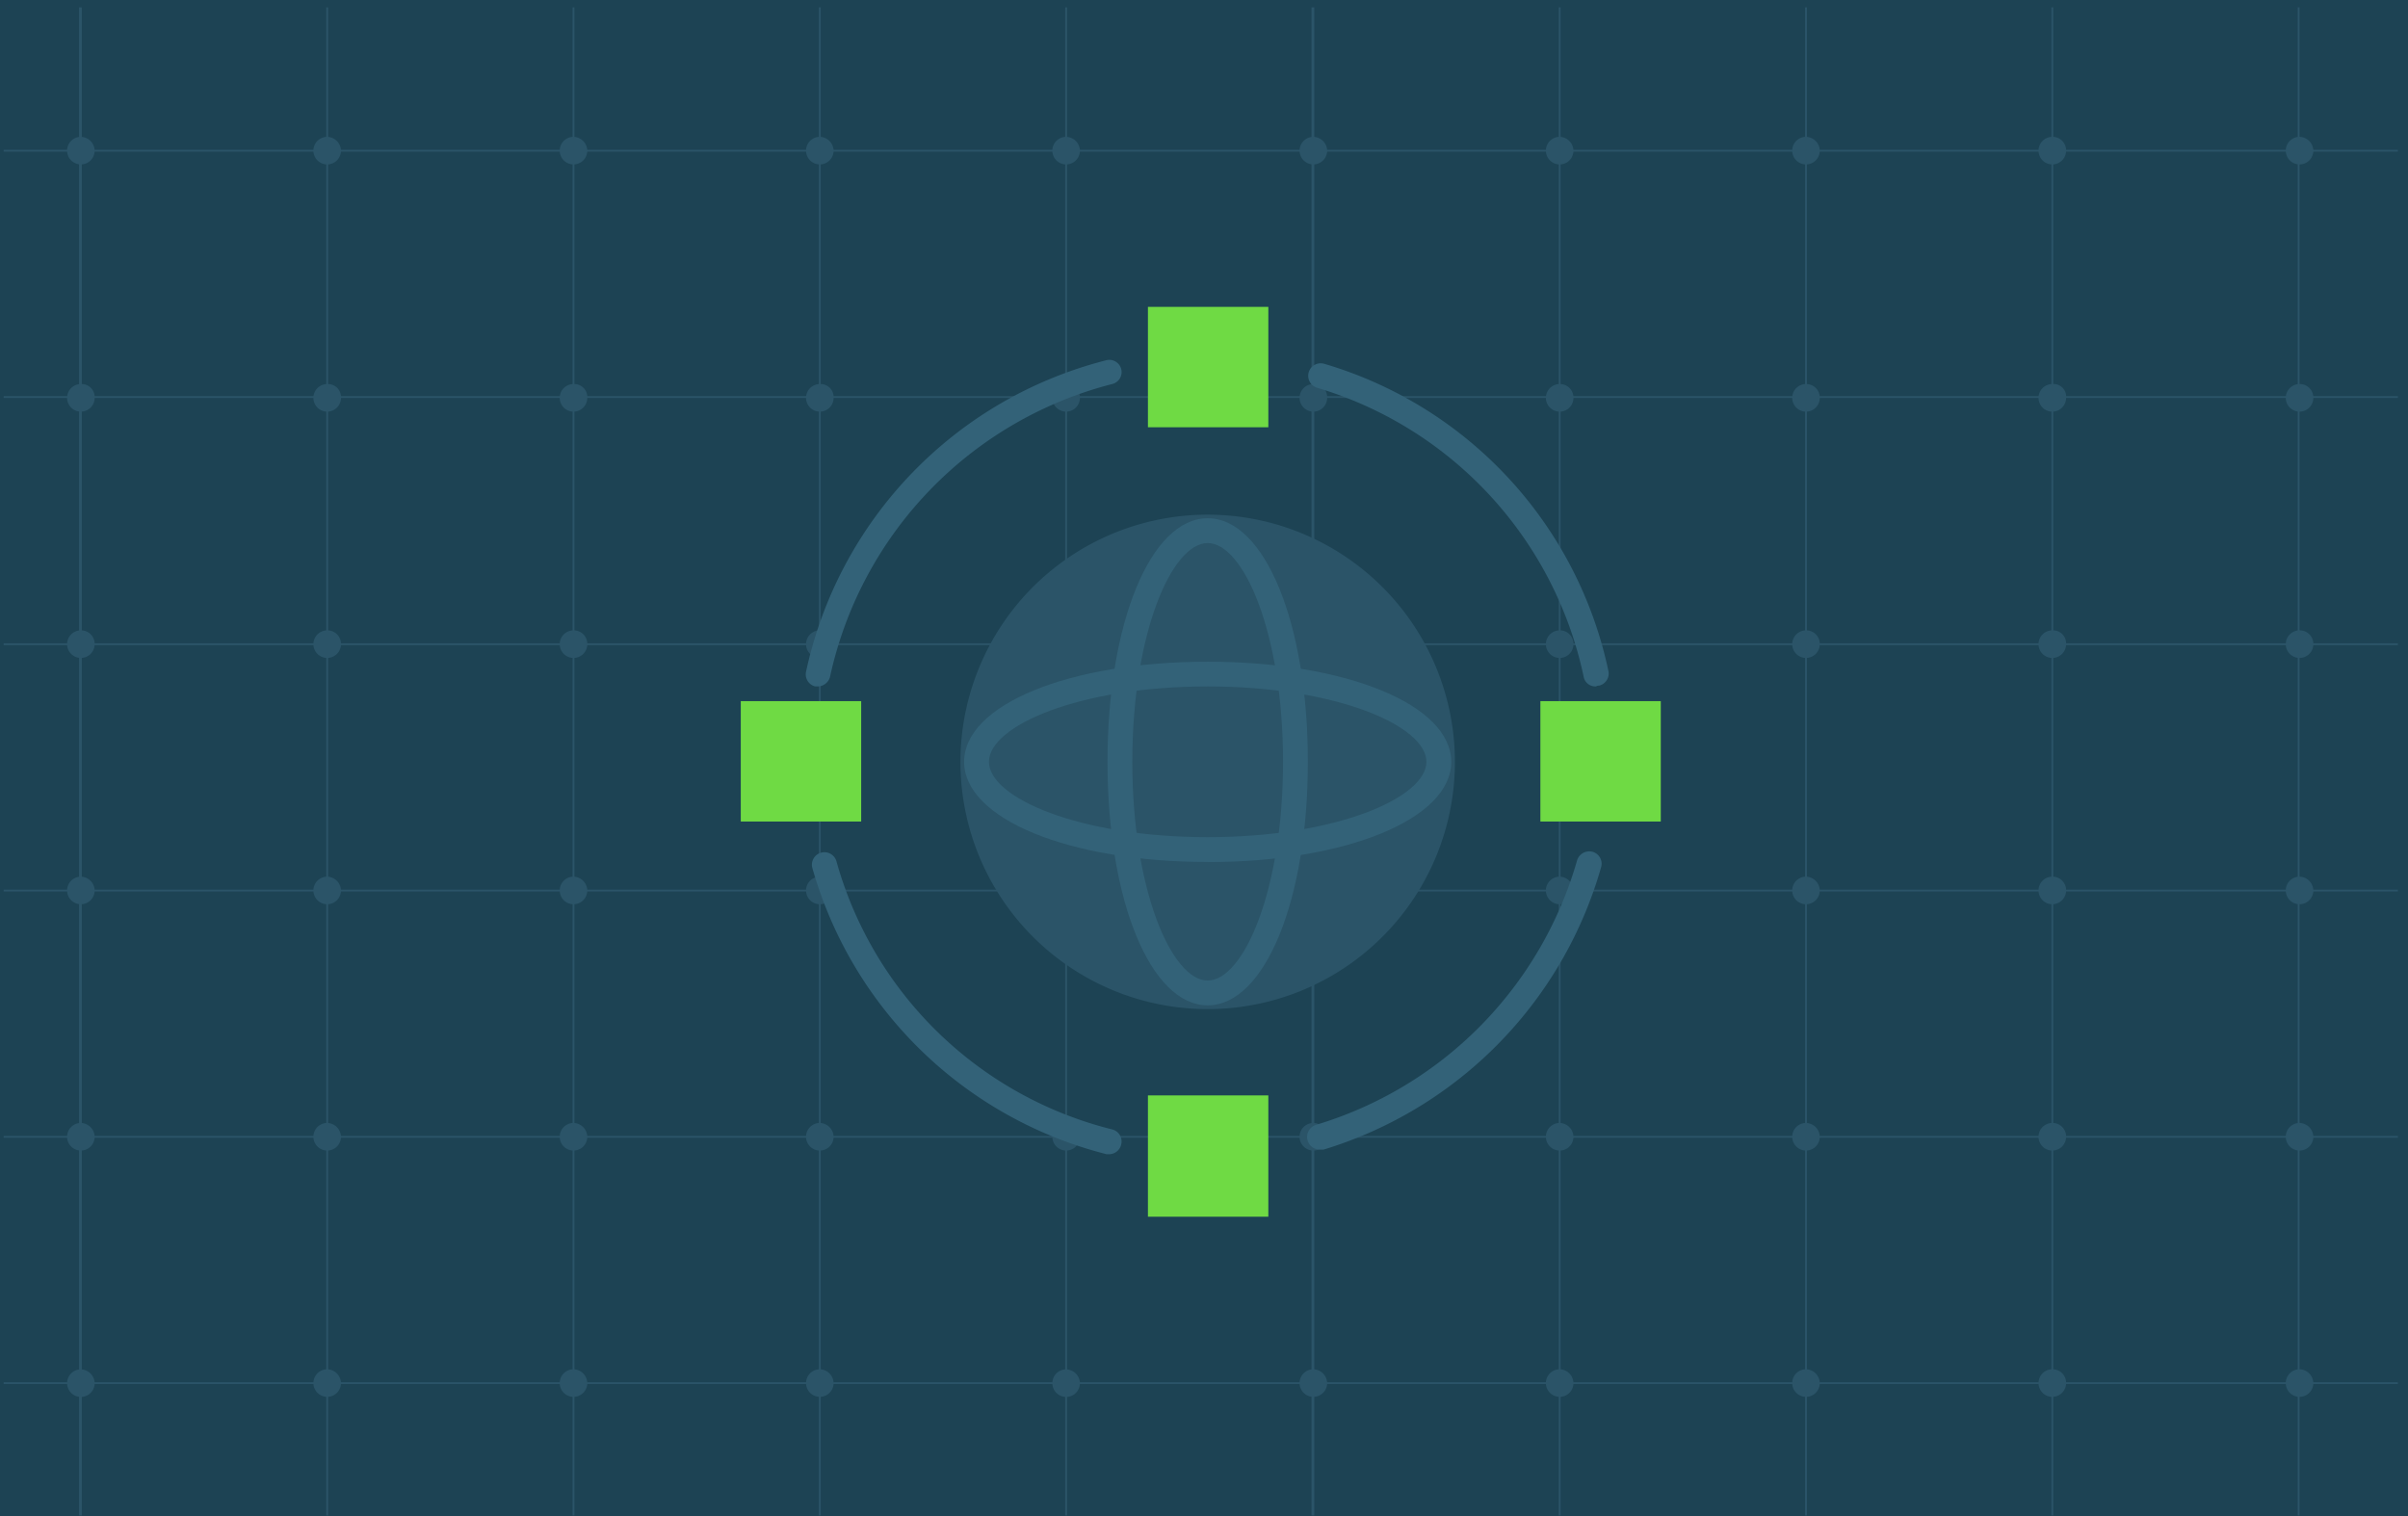 <svg id="Layer_1" data-name="Layer 1" xmlns="http://www.w3.org/2000/svg" width="262" height="165" viewBox="0 0 262 165"><defs><style>.cls-1{fill:#1d4354;}.cls-1,.cls-2,.cls-3,.cls-4{fill-rule:evenodd;}.cls-2{fill:#2b5468;}.cls-3{fill:#336278;}.cls-4{fill:#6fda44;}</style></defs><title>illo-it</title><g id="Page-1"><g id="Group"><g id="Tile-Copy-3"><g id="Stacked-Group"><g id="illo-it"><polygon id="Fill-1" class="cls-1" points="0 165 262 165 262 0 0 0 0 165"/><polygon id="Fill-2" class="cls-2" points="0.4 16.5 260.9 16.5 260.9 16.3 0.4 16.3 0.4 16.5"/><polygon id="Fill-3" class="cls-2" points="0.4 43.3 260.9 43.3 260.9 43.1 0.4 43.1 0.4 43.3"/><polygon id="Fill-4" class="cls-2" points="0.4 70.2 260.9 70.2 260.9 70 0.4 70 0.4 70.2"/><polygon id="Fill-5" class="cls-2" points="0.4 97 260.9 97 260.9 96.8 0.4 96.8 0.4 97"/><polygon id="Fill-6" class="cls-2" points="0.4 123.8 260.9 123.8 260.9 123.6 0.4 123.6 0.4 123.8"/><polygon id="Fill-7" class="cls-2" points="0.4 150.6 260.9 150.6 260.9 150.4 0.4 150.4 0.4 150.6"/><polygon id="Fill-8" class="cls-2" points="8.6 164.9 8.9 164.9 8.9 0.8 8.6 0.8 8.6 164.9"/><polygon id="Fill-9" class="cls-2" points="35.5 164.9 35.7 164.9 35.7 0.8 35.5 0.8 35.5 164.9"/><polygon id="Fill-10" class="cls-2" points="62.3 164.9 62.5 164.9 62.5 0.8 62.3 0.8 62.3 164.9"/><polygon id="Fill-11" class="cls-2" points="89.1 164.9 89.3 164.9 89.3 0.8 89.1 0.8 89.1 164.9"/><polygon id="Fill-12" class="cls-2" points="115.9 164.9 116.1 164.9 116.1 0.8 115.9 0.8 115.9 164.9"/><polygon id="Fill-13" class="cls-2" points="142.7 164.9 143 164.9 143 0.8 142.7 0.8 142.7 164.9"/><polygon id="Fill-14" class="cls-2" points="169.6 164.9 169.8 164.9 169.8 0.8 169.6 0.8 169.6 164.9"/><polygon id="Fill-15" class="cls-2" points="196.4 164.9 196.6 164.9 196.6 0.8 196.4 0.8 196.4 164.9"/><polygon id="Fill-16" class="cls-2" points="223.2 164.9 223.4 164.9 223.4 0.8 223.2 0.8 223.2 164.9"/><polygon id="Fill-17" class="cls-2" points="250 164.9 250.2 164.9 250.2 0.8 250 0.8 250 164.9"/><g id="Group-154"><path id="Fill-18" class="cls-2" d="M10.3,16.39a1.5,1.5,0,1,1-1.5-1.5,1.54,1.54,0,0,1,1.5,1.5"/><path id="Fill-20" class="cls-2" d="M37.1,16.39a1.5,1.5,0,1,1-1.5-1.5,1.54,1.54,0,0,1,1.5,1.5"/><path id="Fill-22" class="cls-2" d="M63.9,16.39a1.5,1.5,0,1,1-1.5-1.5,1.54,1.54,0,0,1,1.5,1.5"/><path id="Fill-24" class="cls-2" d="M90.7,16.39a1.5,1.5,0,1,1-1.5-1.5,1.54,1.54,0,0,1,1.5,1.5"/><path id="Fill-26" class="cls-2" d="M117.5,16.39a1.5,1.5,0,1,1-1.5-1.5,1.54,1.54,0,0,1,1.5,1.5"/><path id="Fill-28" class="cls-2" d="M144.4,16.39a1.5,1.5,0,1,1-1.5-1.5,1.54,1.54,0,0,1,1.5,1.5"/><path id="Fill-30" class="cls-2" d="M171.2,16.39a1.5,1.5,0,1,1-1.5-1.5,1.54,1.54,0,0,1,1.5,1.5"/><path id="Fill-32" class="cls-2" d="M198,16.39a1.5,1.5,0,1,1-1.5-1.5,1.54,1.54,0,0,1,1.5,1.5"/><path id="Fill-34" class="cls-2" d="M224.8,16.39a1.5,1.5,0,1,1-1.5-1.5,1.47,1.47,0,0,1,1.5,1.5"/><path id="Fill-36" class="cls-2" d="M251.7,16.39a1.5,1.5,0,1,1-1.5-1.5,1.54,1.54,0,0,1,1.5,1.5"/><path id="Fill-38" class="cls-2" d="M10.3,43.29a1.5,1.5,0,1,1-1.5-1.5,1.42,1.42,0,0,1,1.5,1.5"/><path id="Fill-40" class="cls-2" d="M37.1,43.29a1.5,1.5,0,1,1-1.5-1.5,1.42,1.42,0,0,1,1.5,1.5"/><path id="Fill-42" class="cls-2" d="M63.9,43.29a1.5,1.5,0,1,1-1.5-1.5,1.42,1.42,0,0,1,1.5,1.5"/><path id="Fill-44" class="cls-2" d="M90.7,43.29a1.5,1.5,0,1,1-1.5-1.5,1.42,1.42,0,0,1,1.5,1.5"/><path id="Fill-46" class="cls-2" d="M117.5,43.29a1.5,1.5,0,1,1-1.5-1.5,1.47,1.47,0,0,1,1.5,1.5"/><path id="Fill-48" class="cls-2" d="M144.4,43.29a1.5,1.5,0,1,1-1.5-1.5,1.42,1.42,0,0,1,1.5,1.5"/><path id="Fill-50" class="cls-2" d="M171.2,43.29a1.5,1.5,0,1,1-1.5-1.5,1.47,1.47,0,0,1,1.5,1.5"/><path id="Fill-52" class="cls-2" d="M198,43.29a1.5,1.5,0,1,1-1.5-1.5,1.47,1.47,0,0,1,1.5,1.5"/><path id="Fill-54" class="cls-2" d="M224.8,43.29a1.5,1.5,0,1,1-1.5-1.5,1.37,1.37,0,0,1,1.5,1.5"/><path id="Fill-56" class="cls-2" d="M251.7,43.29a1.5,1.5,0,1,1-1.5-1.5,1.47,1.47,0,0,1,1.5,1.5"/><path id="Fill-58" class="cls-2" d="M10.3,70.09a1.5,1.5,0,1,1-1.5-1.5,1.47,1.47,0,0,1,1.5,1.5"/><path id="Fill-60" class="cls-2" d="M37.1,70.09a1.5,1.5,0,1,1-1.5-1.5,1.47,1.47,0,0,1,1.5,1.5"/><path id="Fill-62" class="cls-2" d="M63.9,70.09a1.5,1.5,0,1,1-1.5-1.5,1.47,1.47,0,0,1,1.5,1.5"/><path id="Fill-64" class="cls-2" d="M90.7,70.09a1.5,1.5,0,1,1-1.5-1.5,1.47,1.47,0,0,1,1.5,1.5"/><path id="Fill-66" class="cls-2" d="M117.5,70.09a1.5,1.5,0,1,1-1.5-1.5,1.47,1.47,0,0,1,1.5,1.5"/><path id="Fill-68" class="cls-2" d="M144.4,70.09a1.5,1.5,0,1,1-1.5-1.5,1.47,1.47,0,0,1,1.5,1.5"/><path id="Fill-70" class="cls-2" d="M171.2,70.09a1.5,1.5,0,1,1-1.5-1.5,1.47,1.47,0,0,1,1.5,1.5"/><path id="Fill-72" class="cls-2" d="M198,70.09a1.5,1.5,0,1,1-1.5-1.5,1.47,1.47,0,0,1,1.5,1.5"/><path id="Fill-74" class="cls-2" d="M224.8,70.09a1.5,1.5,0,1,1-1.5-1.5,1.42,1.42,0,0,1,1.5,1.5"/><path id="Fill-76" class="cls-2" d="M251.7,70.09a1.5,1.5,0,1,1-1.5-1.5,1.47,1.47,0,0,1,1.5,1.5"/><path id="Fill-78" class="cls-2" d="M10.3,96.89a1.5,1.5,0,1,1-1.5-1.5,1.54,1.54,0,0,1,1.5,1.5"/><path id="Fill-80" class="cls-2" d="M37.1,96.89a1.5,1.5,0,1,1-1.5-1.5,1.54,1.54,0,0,1,1.5,1.5"/><path id="Fill-82" class="cls-2" d="M63.9,96.89a1.5,1.5,0,1,1-1.5-1.5,1.54,1.54,0,0,1,1.5,1.5"/><path id="Fill-84" class="cls-2" d="M90.7,96.89a1.5,1.5,0,1,1-1.5-1.5,1.54,1.54,0,0,1,1.5,1.5"/><path id="Fill-86" class="cls-2" d="M117.5,96.89a1.5,1.5,0,1,1-1.5-1.5,1.54,1.54,0,0,1,1.5,1.5"/><path id="Fill-88" class="cls-2" d="M144.4,96.89a1.5,1.5,0,1,1-1.5-1.5,1.54,1.54,0,0,1,1.5,1.5"/><path id="Fill-90" class="cls-2" d="M171.2,96.89a1.5,1.5,0,1,1-1.5-1.5,1.54,1.54,0,0,1,1.5,1.5"/><path id="Fill-92" class="cls-2" d="M198,96.89a1.5,1.5,0,1,1-1.5-1.5,1.54,1.54,0,0,1,1.5,1.5"/><path id="Fill-94" class="cls-2" d="M224.8,96.89a1.5,1.5,0,1,1-1.5-1.5,1.47,1.47,0,0,1,1.5,1.5"/><path id="Fill-96" class="cls-2" d="M251.7,96.89a1.5,1.5,0,1,1-1.5-1.5,1.54,1.54,0,0,1,1.5,1.5"/><path id="Fill-98" class="cls-2" d="M10.3,123.69a1.5,1.5,0,1,1-1.5-1.5,1.54,1.54,0,0,1,1.5,1.5"/><path id="Fill-100" class="cls-2" d="M37.1,123.69a1.5,1.5,0,1,1-1.5-1.5,1.54,1.54,0,0,1,1.5,1.5"/><path id="Fill-102" class="cls-2" d="M63.9,123.69a1.5,1.5,0,1,1-1.5-1.5,1.54,1.54,0,0,1,1.5,1.5"/><path id="Fill-104" class="cls-2" d="M90.7,123.69a1.5,1.5,0,1,1-1.5-1.5,1.54,1.54,0,0,1,1.5,1.5"/><path id="Fill-106" class="cls-2" d="M117.5,123.69a1.5,1.5,0,1,1-1.5-1.5,1.54,1.54,0,0,1,1.5,1.5"/><path id="Fill-108" class="cls-2" d="M144.4,123.69a1.5,1.5,0,1,1-1.5-1.5,1.54,1.54,0,0,1,1.5,1.5"/><path id="Fill-110" class="cls-2" d="M171.2,123.69a1.5,1.5,0,1,1-1.5-1.5,1.54,1.54,0,0,1,1.5,1.5"/><path id="Fill-112" class="cls-2" d="M198,123.69a1.5,1.5,0,1,1-1.5-1.5,1.54,1.54,0,0,1,1.5,1.5"/><path id="Fill-114" class="cls-2" d="M224.8,123.69a1.5,1.5,0,1,1-1.5-1.5,1.47,1.47,0,0,1,1.5,1.5"/><path id="Fill-116" class="cls-2" d="M251.7,123.69a1.5,1.5,0,1,1-1.5-1.5,1.54,1.54,0,0,1,1.5,1.5"/><path id="Fill-118" class="cls-2" d="M10.3,150.49A1.5,1.5,0,1,1,8.8,149a1.54,1.54,0,0,1,1.5,1.5"/><path id="Fill-120" class="cls-2" d="M37.1,150.49a1.5,1.5,0,1,1-1.5-1.5,1.54,1.54,0,0,1,1.5,1.5"/><path id="Fill-122" class="cls-2" d="M63.9,150.49a1.5,1.5,0,1,1-1.5-1.5,1.54,1.54,0,0,1,1.5,1.5"/><path id="Fill-124" class="cls-2" d="M90.7,150.49a1.5,1.5,0,1,1-1.5-1.5,1.54,1.54,0,0,1,1.5,1.5"/><path id="Fill-126" class="cls-2" d="M117.5,150.49A1.5,1.5,0,1,1,116,149a1.54,1.54,0,0,1,1.5,1.5"/><path id="Fill-128" class="cls-2" d="M144.4,150.49a1.5,1.5,0,1,1-1.5-1.5,1.54,1.54,0,0,1,1.5,1.5"/><path id="Fill-130" class="cls-2" d="M171.2,150.49a1.5,1.5,0,1,1-1.5-1.5,1.54,1.54,0,0,1,1.5,1.5"/><path id="Fill-132" class="cls-2" d="M198,150.49a1.5,1.5,0,1,1-1.5-1.5,1.54,1.54,0,0,1,1.5,1.5"/><path id="Fill-134" class="cls-2" d="M224.8,150.49a1.5,1.5,0,1,1-1.5-1.5,1.47,1.47,0,0,1,1.5,1.5"/><path id="Fill-136" class="cls-2" d="M251.7,150.49a1.5,1.5,0,1,1-1.5-1.5,1.54,1.54,0,0,1,1.5,1.5"/><path id="Fill-138" class="cls-3" d="M173.6,74.69a1.29,1.29,0,0,1-1.3-1.1,41.87,41.87,0,0,0-29-31.4,1.36,1.36,0,1,1,.8-2.6A44.45,44.45,0,0,1,175,73a1.35,1.35,0,0,1-1,1.6c-.3,0-.3.1-.4.1"/><path id="Fill-140" class="cls-3" d="M120.7,125.59h-.3a44.7,44.7,0,0,1-32-31.1,1.36,1.36,0,0,1,2.6-.8,41.61,41.61,0,0,0,30,29.2,1.35,1.35,0,0,1,1,1.6,1.36,1.36,0,0,1-1.3,1.1"/><path id="Fill-142" class="cls-3" d="M143.6,125.09a1.38,1.38,0,0,1-.4-2.7,42.13,42.13,0,0,0,28.4-28.8,1.39,1.39,0,0,1,1.7-.9,1.35,1.35,0,0,1,.9,1.7,45,45,0,0,1-30.2,30.7h-.4"/><path id="Fill-144" class="cls-3" d="M89,74.69h-.3a1.35,1.35,0,0,1-1-1.6,44.68,44.68,0,0,1,32.7-33.9,1.33,1.33,0,0,1,.6,2.6,42.12,42.12,0,0,0-30.7,31.9,1.41,1.41,0,0,1-1.3,1"/><polygon id="Fill-146" class="cls-4" points="167.6 89.39 180.7 89.39 180.7 76.29 167.6 76.29 167.6 89.39"/><polygon id="Fill-148" class="cls-4" points="80.6 89.39 93.7 89.39 93.7 76.29 80.6 76.29 80.6 89.39"/><polygon id="Fill-149" class="cls-4" points="124.9 46.49 138 46.49 138 33.39 124.9 33.39 124.9 46.49"/><polygon id="Fill-150" class="cls-4" points="124.9 132.39 138 132.39 138 119.19 124.9 119.19 124.9 132.39"/><path id="Fill-151" class="cls-2" d="M158.3,82.89A26.9,26.9,0,1,1,131.4,56a26.91,26.91,0,0,1,26.9,26.9"/><path id="Fill-152" class="cls-3" d="M131.4,74.69c-14,0-23.8,4.3-23.8,8.2s9.8,8.2,23.8,8.2,23.8-4.3,23.8-8.2-9.8-8.2-23.8-8.2m0,19.1c-15.1,0-26.5-4.7-26.5-10.9S116.3,72,131.4,72s26.5,4.7,26.5,10.9-11.4,10.9-26.5,10.9"/><path id="Fill-153" class="cls-3" d="M131.4,59.09c-3.9,0-8.2,9.8-8.2,23.8s4.3,23.8,8.2,23.8,8.2-9.8,8.2-23.8-4.3-23.8-8.2-23.8m0,50.3c-6.2,0-10.9-11.4-10.9-26.5s4.7-26.5,10.9-26.5,10.9,11.4,10.9,26.5-4.7,26.5-10.9,26.5"/></g></g></g></g></g></g></svg>